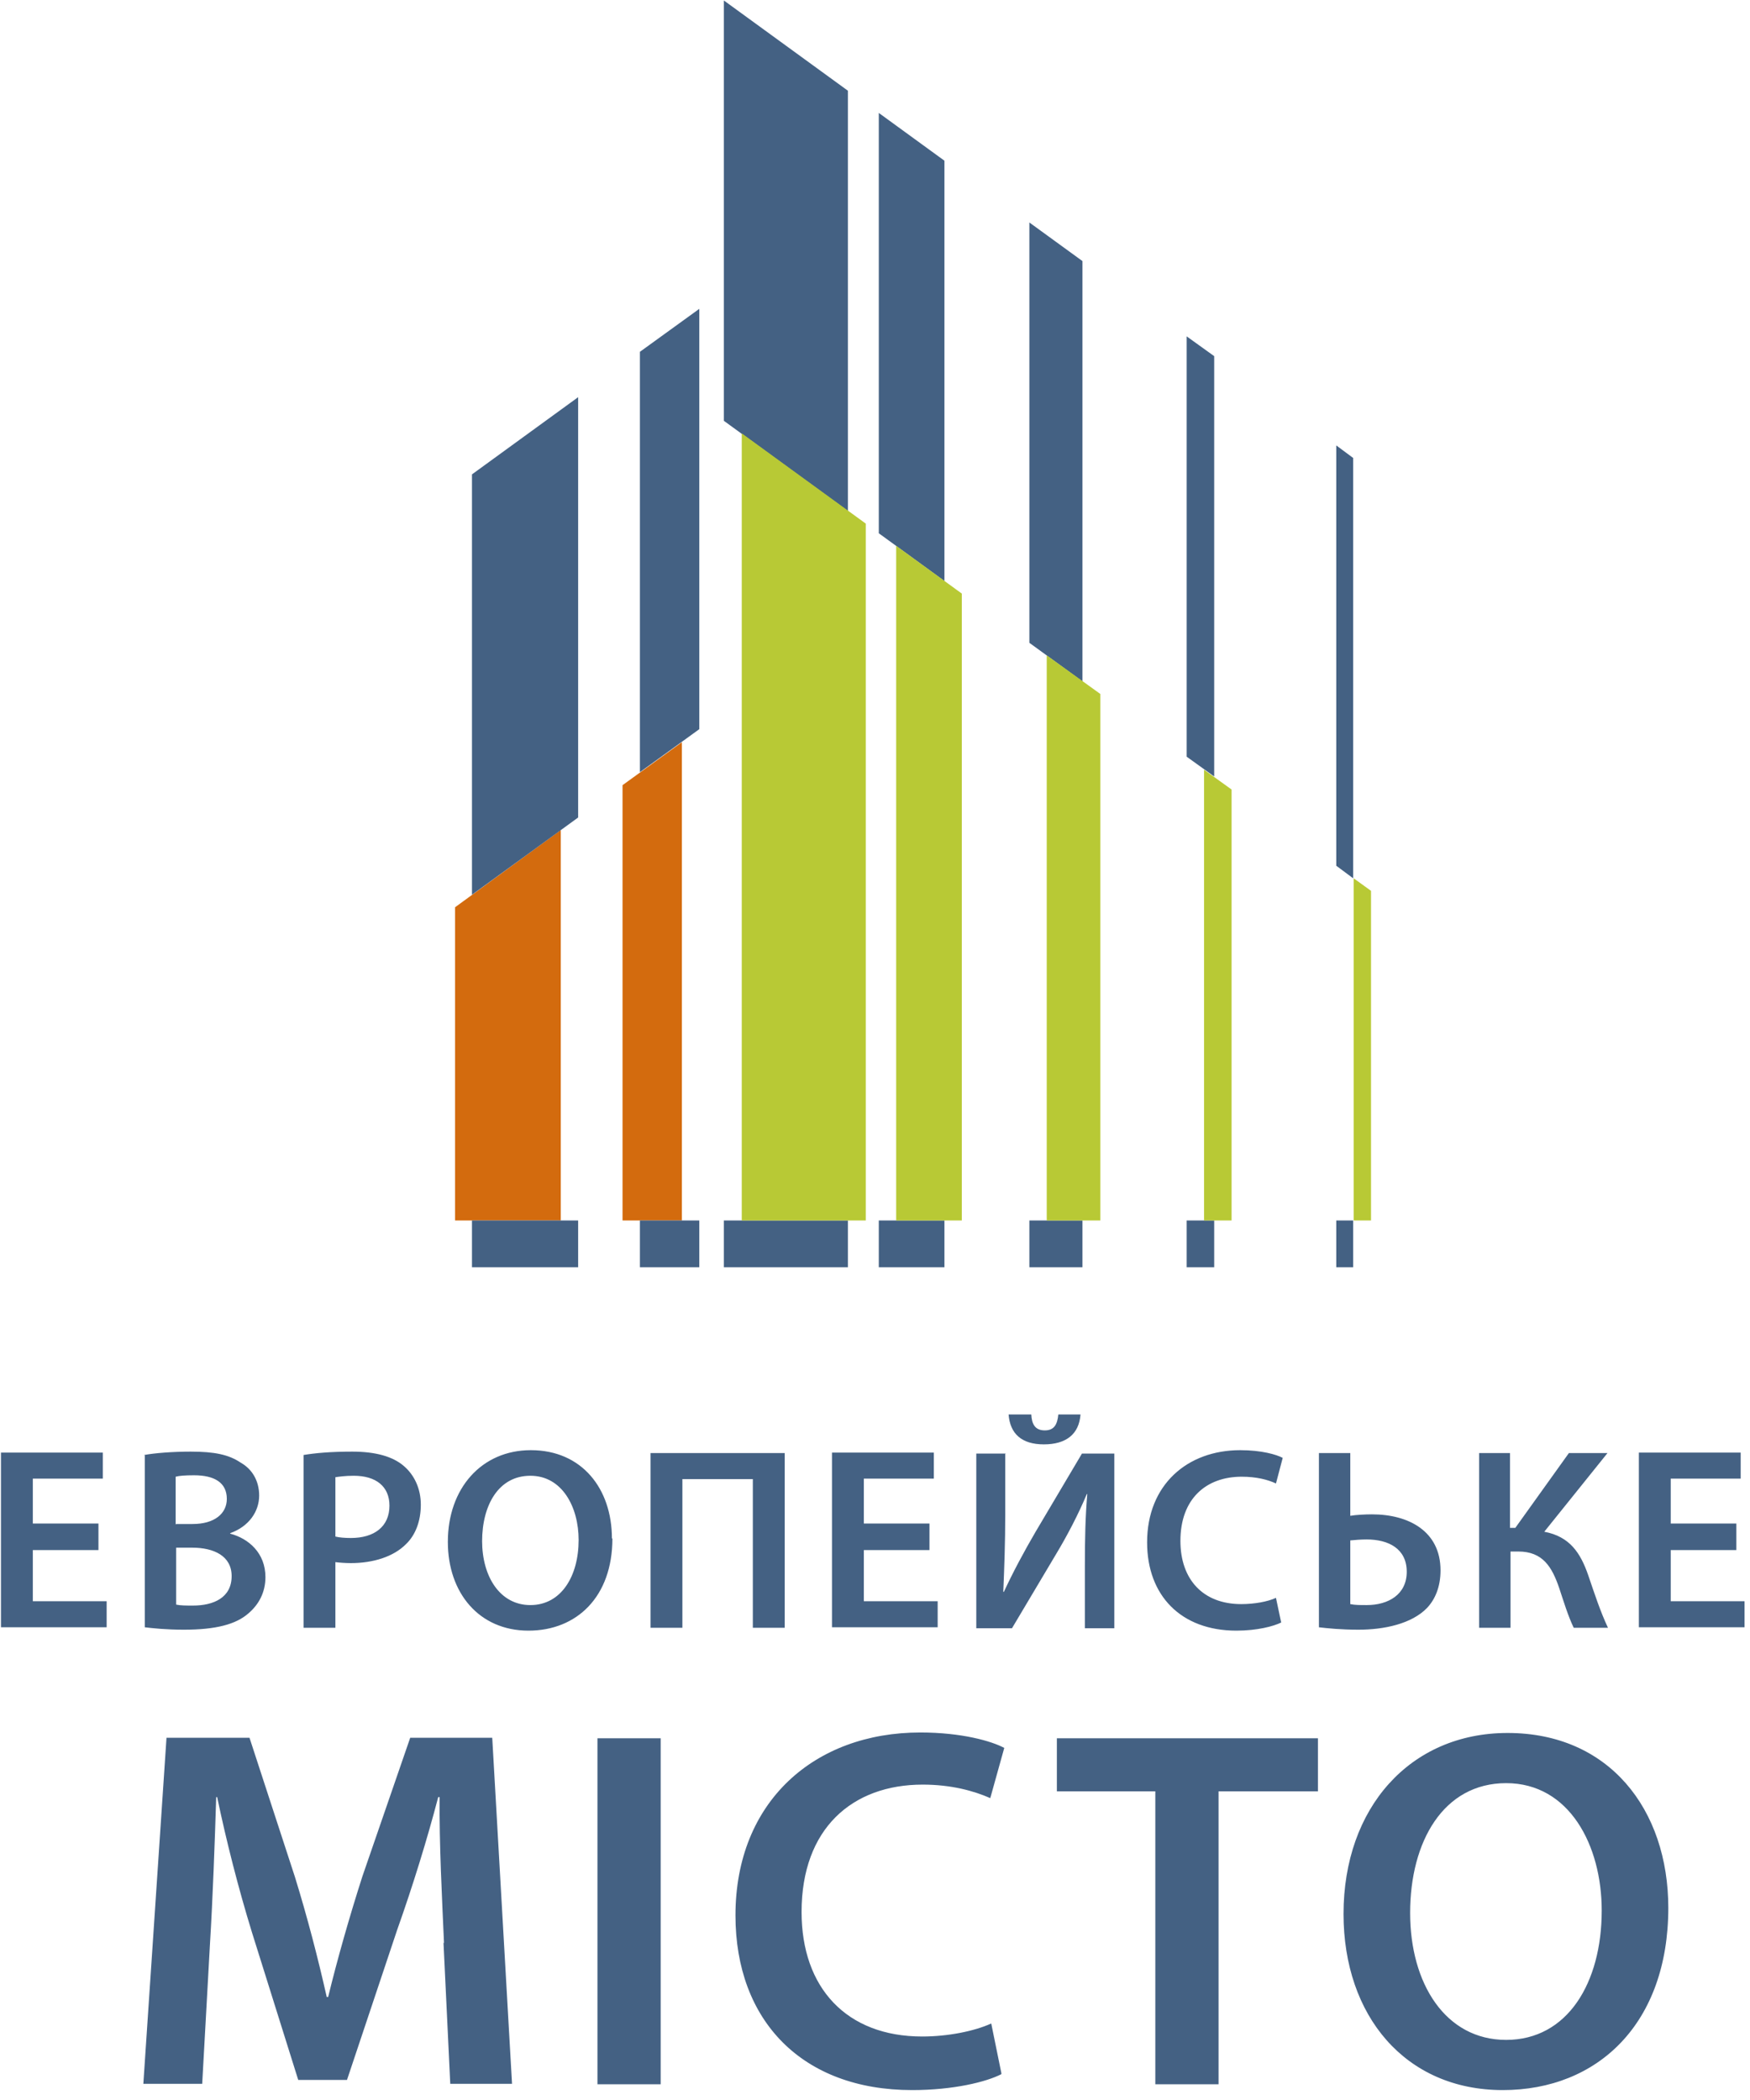 <svg width="90px" height="108px" viewBox="0 0 90 108" version="1.1" xmlns="http://www.w3.org/2000/svg" xmlns:xlink="http://www.w3.org/1999/xlink">
    <g id="Page-1" stroke="none" stroke-width="1" fill="none" fill-rule="evenodd">
        <g id="em-big-logo" transform="translate(0.05, 0.025)">
            <polygon id="Path" fill="#D36B0E" points="31.966 62.742 35.019 62.742 35.019 38.146 31.966 40.355"></polygon>
            <polygon id="Path" fill="#D36B0E" points="23.354 62.742 28.79 62.742 28.79 42.663 23.354 46.634"></polygon>
            <path d="M32.86,39.685 L35.913,37.476 L35.913,15.859 L32.86,18.068 L32.86,39.685 Z M45.145,65.149 L48.521,65.149 L48.521,62.742 L45.145,62.742 L45.145,65.149 Z M68.673,65.149 L69.542,65.149 L69.542,62.742 L68.673,62.742 L68.673,65.149 Z M60.979,65.149 L62.394,65.149 L62.394,62.742 L60.979,62.742 L60.979,65.149 Z M52.889,65.149 L55.619,65.149 L55.619,62.742 L52.889,62.742 L52.889,65.149 Z M37.178,65.149 L43.557,65.149 L43.557,62.742 L37.178,62.742 L37.178,65.149 Z M24.223,65.149 L29.683,65.149 L29.683,62.742 L24.223,62.742 L24.223,65.149 Z M32.86,65.149 L35.913,65.149 L35.913,62.742 L32.86,62.742 L32.86,65.149 Z M60.979,38.891 L62.394,39.908 L62.394,18.291 L60.979,17.274 L60.979,38.891 Z M68.673,22.883 L68.673,44.5 L69.542,45.145 L69.542,23.528 L68.673,22.883 Z M45.145,27.4 L48.521,29.857 L48.521,8.24 L45.145,5.783 L45.145,27.4 Z M37.178,21.617 L43.557,26.258 L43.557,4.641 L37.178,0 L37.178,21.617 Z M52.889,33.034 L55.619,35.019 L55.619,13.402 L52.889,11.417 L52.889,33.034 Z M24.223,45.989 L29.683,42.018 L29.683,20.401 L24.223,24.372 L24.223,45.989 Z" id="Shape" fill="#446183" fill-rule="nonzero"></path>
            <polygon id="Path" fill="#B8C935" points="53.782 62.742 56.537 62.742 56.537 35.664 53.782 33.679"></polygon>
            <polygon id="Path" fill="#B8C935" points="46.039 62.742 49.414 62.742 49.414 30.502 46.039 28.045"></polygon>
            <polygon id="Path" fill="#B8C935" points="61.873 62.742 63.288 62.742 63.288 40.579 61.873 39.561"></polygon>
            <polygon id="Path" fill="#B8C935" points="38.097 62.742 44.475 62.742 44.475 26.903 38.097 22.262"></polygon>
            <polygon id="Path" fill="#B8C935" points="69.567 62.742 70.46 62.742 70.46 45.79 69.567 45.145"></polygon>
            <path d="M22.784,99.895 C22.684,97.587 22.535,94.832 22.56,92.4 L22.486,92.4 C21.915,94.584 21.17,96.991 20.376,99.225 L17.795,106.944 L15.288,106.944 L12.906,99.349 C12.211,97.091 11.59,94.658 11.119,92.4 L11.069,92.4 C10.995,94.758 10.895,97.562 10.746,99.994 L10.349,107.142 L7.322,107.142 L8.513,89.347 L12.782,89.347 L15.115,96.495 C15.76,98.58 16.306,100.689 16.753,102.675 L16.827,102.675 C17.299,100.739 17.919,98.555 18.589,96.47 L21.046,89.347 L25.265,89.347 L26.283,107.142 L23.106,107.142 L22.759,99.895 L22.784,99.895 Z M89.248,79.693 L85.873,79.693 L85.873,82.324 L89.67,82.324 L89.67,83.664 L84.235,83.664 L84.235,74.679 L89.471,74.679 L89.471,76.02 L85.873,76.02 L85.873,78.328 L89.248,78.328 L89.248,79.668 L89.248,79.693 Z M77.608,74.704 L77.608,78.551 L77.881,78.551 L80.636,74.704 L82.621,74.704 L79.37,78.75 C80.686,78.998 81.232,79.842 81.629,80.983 C81.951,81.926 82.249,82.845 82.646,83.689 L80.884,83.689 C80.586,83.068 80.363,82.324 80.14,81.653 C79.767,80.561 79.296,79.767 78.03,79.767 L77.633,79.767 L77.633,83.689 L76.02,83.689 L76.02,74.704 L77.633,74.704 L77.608,74.704 Z M69.393,74.704 L69.393,77.931 C69.666,77.881 70.162,77.856 70.51,77.856 C72.396,77.856 74.034,78.725 74.034,80.735 C74.034,81.579 73.761,82.224 73.339,82.671 C72.545,83.49 71.13,83.788 69.815,83.788 C68.897,83.788 68.202,83.713 67.78,83.664 L67.78,74.704 L69.418,74.704 L69.393,74.704 Z M69.393,82.472 C69.641,82.522 69.889,82.522 70.237,82.522 C71.354,82.522 72.297,81.976 72.297,80.81 C72.297,79.618 71.354,79.147 70.237,79.147 C69.939,79.147 69.641,79.172 69.393,79.196 L69.393,82.472 Z M65.844,83.416 C65.447,83.614 64.603,83.837 63.536,83.837 C60.682,83.837 58.944,82.026 58.944,79.296 C58.944,76.342 61.004,74.555 63.734,74.555 C64.826,74.555 65.596,74.779 65.918,74.952 L65.571,76.268 C65.149,76.069 64.553,75.92 63.809,75.92 C61.972,75.92 60.657,77.062 60.657,79.221 C60.657,81.207 61.823,82.472 63.784,82.472 C64.454,82.472 65.149,82.348 65.571,82.15 L65.844,83.44 L65.844,83.416 Z M51.648,74.704 L51.648,77.881 C51.648,79.296 51.598,80.636 51.548,81.827 L51.573,81.852 C52.045,80.834 52.616,79.767 53.211,78.75 L55.594,74.729 L57.257,74.729 L57.257,83.713 L55.743,83.713 L55.743,80.537 C55.743,79.122 55.768,77.98 55.867,76.814 L55.842,76.814 C55.42,77.831 54.824,78.973 54.254,79.916 L51.995,83.713 L50.159,83.713 L50.159,74.729 L51.672,74.729 L51.648,74.704 Z M52.988,72.719 C53.013,73.19 53.162,73.538 53.683,73.538 C54.179,73.538 54.328,73.215 54.378,72.719 L55.519,72.719 C55.445,73.736 54.775,74.257 53.633,74.257 C52.492,74.257 51.896,73.711 51.821,72.719 L52.988,72.719 Z M47.751,79.693 L44.376,79.693 L44.376,82.324 L48.173,82.324 L48.173,83.664 L42.738,83.664 L42.738,74.679 L47.975,74.679 L47.975,76.02 L44.376,76.02 L44.376,78.328 L47.751,78.328 L47.751,79.668 L47.751,79.693 Z M40.306,74.704 L40.306,83.689 L38.667,83.689 L38.667,76.044 L35.044,76.044 L35.044,83.689 L33.406,83.689 L33.406,74.704 L40.306,74.704 Z M31.445,79.097 C31.445,82.1 29.609,83.837 27.127,83.837 C24.595,83.837 22.982,81.902 22.982,79.271 C22.982,76.516 24.719,74.555 27.251,74.555 C29.882,74.555 31.42,76.541 31.42,79.097 L31.445,79.097 Z M24.744,79.221 C24.744,81.058 25.663,82.522 27.226,82.522 C28.814,82.522 29.708,81.033 29.708,79.172 C29.708,77.484 28.864,75.871 27.226,75.871 C25.588,75.871 24.744,77.385 24.744,79.246 L24.744,79.221 Z M15.561,74.803 C16.157,74.704 16.951,74.63 18.068,74.63 C19.259,74.63 20.153,74.878 20.724,75.374 C21.245,75.821 21.592,76.516 21.592,77.36 C21.592,78.204 21.319,78.923 20.823,79.395 C20.178,80.04 19.135,80.363 17.994,80.363 C17.696,80.363 17.398,80.338 17.199,80.313 L17.199,83.689 L15.561,83.689 L15.561,74.828 L15.561,74.803 Z M17.199,78.998 C17.398,79.047 17.671,79.072 17.994,79.072 C19.21,79.072 19.979,78.477 19.979,77.409 C19.979,76.417 19.284,75.871 18.142,75.871 C17.696,75.871 17.373,75.92 17.199,75.945 L17.199,78.973 L17.199,78.998 Z M7.371,74.803 C7.892,74.704 8.835,74.63 9.754,74.63 C10.97,74.63 11.714,74.779 12.335,75.201 C12.906,75.523 13.278,76.119 13.278,76.888 C13.278,77.707 12.757,78.477 11.789,78.824 L11.789,78.849 C12.732,79.097 13.601,79.842 13.601,81.083 C13.601,81.877 13.253,82.497 12.732,82.944 C12.087,83.515 11.044,83.788 9.406,83.788 C8.488,83.788 7.818,83.713 7.396,83.664 L7.396,74.828 L7.371,74.803 Z M9.009,78.353 L9.853,78.353 C10.995,78.353 11.615,77.807 11.615,77.062 C11.615,76.218 10.97,75.846 9.927,75.846 C9.456,75.846 9.158,75.871 8.984,75.92 L8.984,78.377 L9.009,78.353 Z M9.009,82.497 C9.233,82.547 9.506,82.547 9.878,82.547 C10.92,82.547 11.863,82.15 11.863,81.033 C11.863,79.991 10.945,79.569 9.828,79.569 L9.009,79.569 L9.009,82.497 Z M5.013,79.693 L1.638,79.693 L1.638,82.324 L5.435,82.324 L5.435,83.664 L0,83.664 L0,74.679 L5.237,74.679 L5.237,76.02 L1.638,76.02 L1.638,78.328 L5.013,78.328 L5.013,79.668 L5.013,79.693 Z M85.749,98.083 C85.749,104.04 82.125,107.465 77.236,107.465 C72.222,107.465 69.046,103.643 69.046,98.406 C69.046,92.946 72.471,89.099 77.484,89.099 C82.696,89.099 85.749,93.02 85.749,98.108 L85.749,98.083 Z M72.471,98.356 C72.471,101.98 74.282,104.884 77.409,104.884 C80.561,104.884 82.324,101.955 82.324,98.232 C82.324,94.882 80.661,91.68 77.409,91.68 C74.183,91.68 72.471,94.683 72.471,98.356 Z M59.366,92.102 L54.303,92.102 L54.303,89.372 L67.73,89.372 L67.73,92.102 L62.618,92.102 L62.618,107.167 L59.366,107.167 L59.366,92.102 Z M51.449,106.646 C50.68,107.043 48.992,107.465 46.858,107.465 C41.199,107.465 37.774,103.891 37.774,98.481 C37.774,92.623 41.844,89.074 47.28,89.074 C49.414,89.074 50.953,89.521 51.598,89.868 L50.878,92.45 C50.034,92.077 48.868,91.755 47.404,91.755 C43.78,91.755 41.174,94.013 41.174,98.307 C41.174,102.203 43.482,104.71 47.379,104.71 C48.694,104.71 50.059,104.437 50.928,104.04 L51.449,106.596 L51.449,106.646 Z M33.927,89.372 L33.927,107.167 L30.676,107.167 L30.676,89.372 L33.927,89.372 Z" id="Shape" fill="#446183" fill-rule="nonzero"></path>
        </g>
    </g>
</svg>